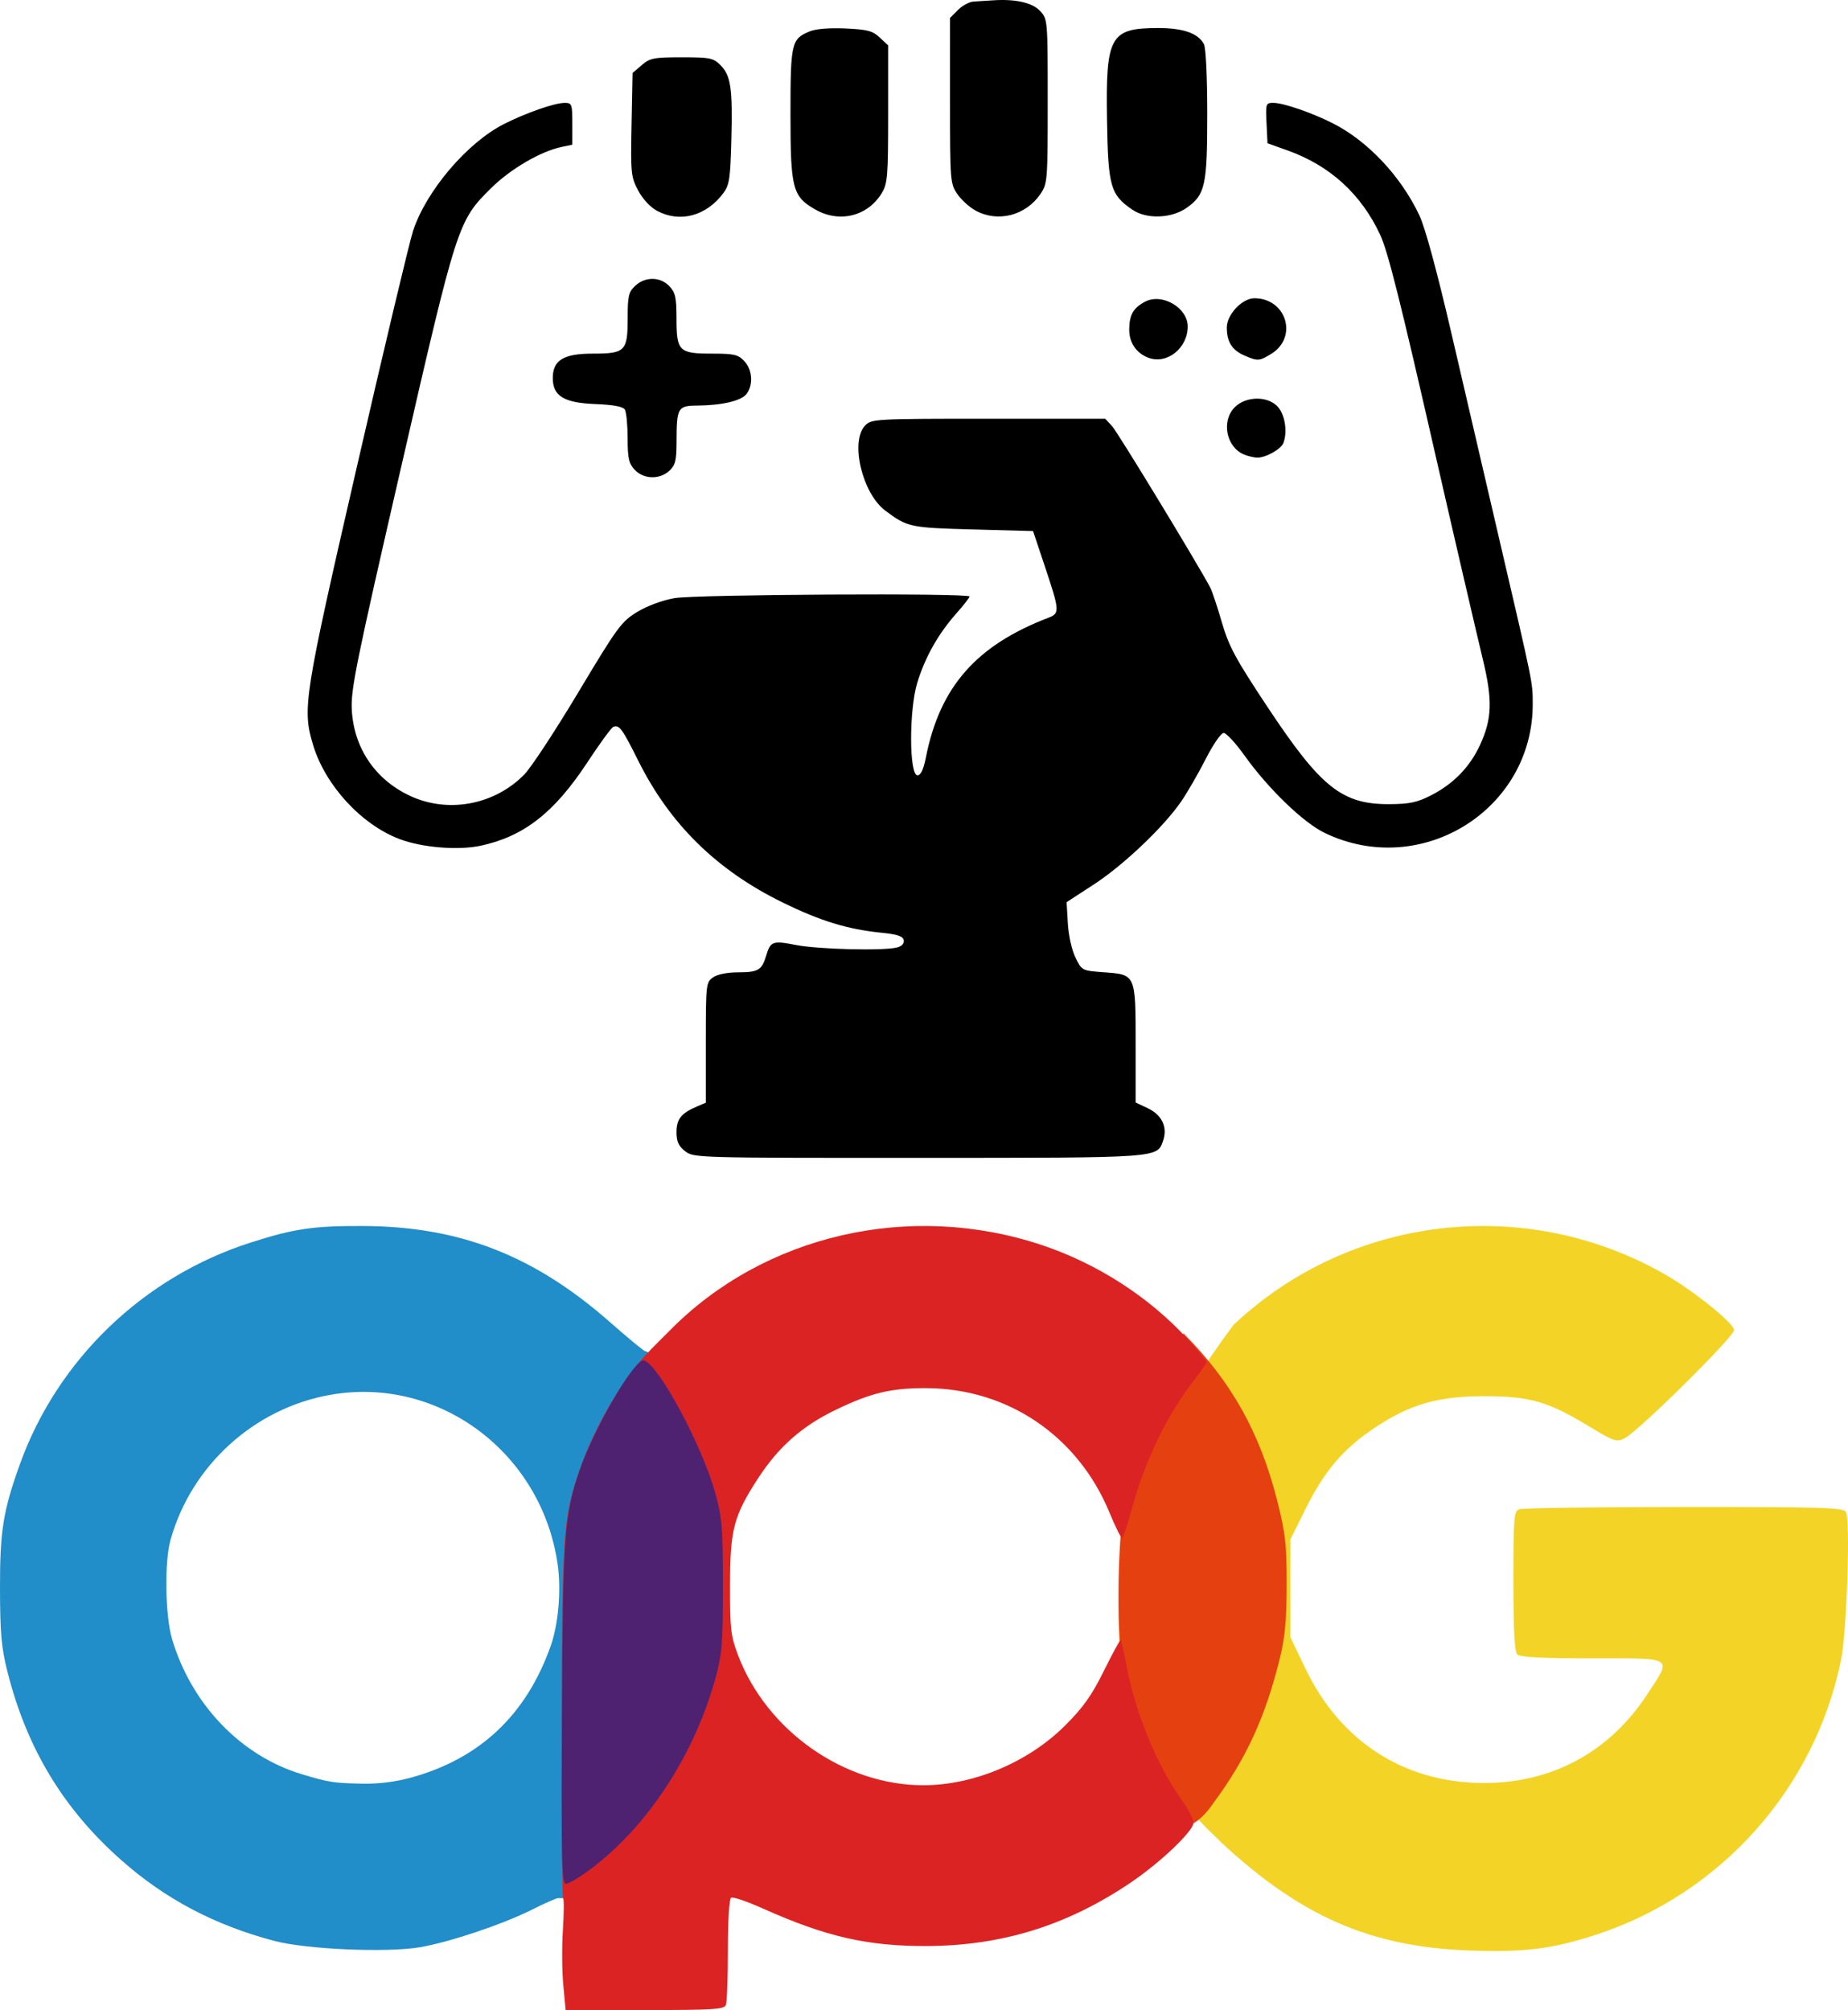 <?xml version="1.0" encoding="UTF-8" standalone="no"?>
<!-- Created with Inkscape (http://www.inkscape.org/) -->

<svg
   version="1.1"
   id="svg62"
   width="756.731"
   height="823.041"
   viewBox="0 0 756.731 823.041"
   xmlns="http://www.w3.org/2000/svg"
   xmlns:svg="http://www.w3.org/2000/svg">
  <defs
     id="defs12" />
  <g
     id="g3577">
    <path
       style="display:inline;fill:#f3d426;stroke-width:1.333"
       d="m 505.121,542.478 c 47.653,-44.954 119.421,-53.367 176.599,-20.702 11.574,6.612 27.769,19.602 28.378,22.761 0.447,2.321 -38.973,41.36 -44.752,44.319 -3.44,1.762 -4.23,1.496 -15.078,-5.066 -16.473,-9.965 -23.965,-12.095 -42.552,-12.095 -18.91,0 -30.474,3.345 -44.887,12.985 -12.751,8.529 -20.462,17.574 -28.144,33.015 l -6.302,12.667 v 20 20 l 6.274,13.054 c 14.265,29.679 40.259,46.433 72.392,46.66 28.119,0.199 51.851,-12.518 67.313,-36.071 10.404,-15.848 11.707,-14.976 -22.38,-14.976 -20.83,0 -29.52,-0.453 -30.667,-1.6 -1.144,-1.144 -1.6,-9.698 -1.6,-30.042 0,-25.841 0.213,-28.528 2.333,-29.38 1.283,-0.516 31.605,-0.947 67.381,-0.958 56.337,-0.018 65.232,0.248 66.421,1.98 1.927,2.806 0.427,48.909 -1.974,60.667 -10.757,52.68 -49.223,95.807 -100.35,112.509 -17.888,5.844 -29.617,7.294 -52.137,6.448 -40.2,-1.511 -68.595,-13.889 -101.208,-44.121 -1.375,-2.715 -97.398,-75.314 4.938,-212.052 z"
       id="path3591" />
    <path
       style="display:inline;fill:#218dc9;stroke-width:1.333"
       d="m 228.587,777.204 c -0.752,0 -5.606,2.135 -10.787,4.744 -11.794,5.94 -33.631,13.272 -45.717,15.351 -13.612,2.342 -46.693,0.905 -59.903,-2.602 C 87.808,788.227 67.661,777.579 49.652,761.65 25.887,740.629 10.89,715.77 3.005,684.324 0.564,674.588 0.041,668.71 0.001,650.538 -0.05,626.939 1.259,618.727 8.113,599.633 23.533,556.678 58.758,522.818 102.62,508.787 c 17.848,-5.709 25.656,-6.861 46,-6.783 39.555,0.15 69.997,11.985 101.073,39.293 7.453,6.549 13.927,11.908 14.386,11.908 22.409,4.694 11.38,227.519 -35.492,224 z m -60.155,-49.371 c 28.154,-7.802 47.054,-25.642 57.067,-53.868 3.137,-8.844 4.347,-22.629 2.901,-33.064 -6.36,-45.893 -48.535,-77.558 -92.97,-69.801 -31.214,5.449 -57.041,28.846 -65.61,59.437 -2.543,9.08 -2.188,31.129 0.655,40.667 7.947,26.658 28.098,47.677 52.939,55.218 11.132,3.379 13.299,3.717 25.234,3.933 6.486,0.117 13.473,-0.773 19.785,-2.523 z"
       id="path3589" />
    <path
       style="display:inline;fill:#e54110;stroke-width:1.333"
       d="m 484.642,546 c 19.558,19.645 31.335,40.671 38.36,68.488 3.377,13.373 3.875,17.776 3.867,34.206 -0.007,14.095 -0.663,21.552 -2.599,29.524 -5.933,24.438 -13.761,41.626 -27.288,59.917 C 458.931,793.901 438.301,595.044 484.642,546 Z"
       id="path3587" />
    <path
       style="display:inline;fill:#dc2323;stroke-width:1.333"
       d="m 230.656,812.762 c -0.53,-5.653 -0.602,-15.775 -0.161,-22.492 0.441,-6.717 0.483,-12.532 0.093,-12.922 -0.39,-0.39 -0.649,-32.901 -0.576,-72.248 0.142,-76.646 0.628,-83.631 7.146,-102.727 4.014,-11.759 10.168,-24.027 18.058,-36 7.126,-10.227 11.702,-14.158 18.887,-21.422 38.694,-39.406 98.527,-53.18 152.564,-35.122 22.583,7.547 43.832,21.22 59.428,38.24 4.379,4.779 7.962,9.12 7.962,9.646 0,0.526 -1.841,3.273 -4.091,6.105 -11.839,14.897 -21.153,34.054 -26.781,55.084 -1.59,5.941 -3.276,10.802 -3.747,10.802 -0.471,0 -2.771,-4.65 -5.111,-10.333 -12.931,-31.404 -41.714,-50.916 -75.204,-50.98 -14.249,-0.027 -22.43,1.927 -36.674,8.761 -14.028,6.73 -23.706,15.276 -32.224,28.456 -9.825,15.201 -11.255,20.703 -11.284,43.431 -0.024,18.07 0.292,20.838 3.266,28.687 11.745,30.989 43.469,53.267 75.851,53.267 20.649,0 43.071,-9.45 58.125,-24.499 7.418,-7.415 10.847,-12.259 15.894,-22.45 3.539,-7.147 6.622,-12.808 6.85,-12.58 0.228,0.228 1.278,4.928 2.334,10.445 3.784,19.778 12.477,40.903 22.683,55.126 2.63,3.664 4.781,7.848 4.781,9.298 0,3.397 -13.591,16.334 -25.844,24.599 -25.969,17.519 -52.67,25.802 -83.49,25.899 -24.195,0.076 -41.349,-3.858 -67.007,-15.369 -6.421,-2.88 -12.271,-4.868 -13,-4.418 -0.786,0.486 -1.326,9.16 -1.326,21.298 0,11.263 -0.364,21.428 -0.809,22.588 -0.707,1.843 -4.896,2.109 -33.22,2.109 h -32.41 z"
       id="path3585" />
    <path
       style="display:inline;fill:#4e2271;stroke-width:1.333"
       d="m 230.116,702.355 c 0.369,-73.637 0.961,-81.926 7.146,-100.061 6.07,-17.797 22.855,-46.452 26.51,-45.258 6.085,1.988 23.812,35.043 29.129,54.319 2.798,10.141 3.127,14.139 3.128,38 9e-4,23.395 -0.361,27.989 -2.952,37.449 -8.704,31.786 -27.998,61.271 -51.527,78.748 -4.297,3.192 -8.706,5.803 -9.797,5.803 -1.734,0 -1.94,-8.661 -1.638,-69 z"
       id="path3581" />
    <path
       style="display:inline;stroke-width:1.333"
       d="m 280.536,471.367 c -2.686,-2.113 -3.513,-3.948 -3.513,-7.793 0,-5.34 1.92,-7.757 8.333,-10.49 l 3.667,-1.563 v -24.62 c 0,-23.93 0.083,-24.678 2.963,-26.695 1.834,-1.285 5.837,-2.076 10.503,-2.076 7.897,0 9.498,-0.953 11.2,-6.667 1.814,-6.088 2.627,-6.385 12.325,-4.508 9.299,1.8 35.993,2.434 41.407,0.984 1.882,-0.504 2.905,-1.654 2.65,-2.982 -0.309,-1.614 -2.602,-2.38 -9.065,-3.028 -13.938,-1.397 -25.011,-4.79 -40.65,-12.457 -26.874,-13.173 -46.029,-31.987 -58.967,-57.918 -6.621,-13.269 -7.82,-14.899 -10.245,-13.931 -0.8,0.319 -5.622,6.92 -10.716,14.669 -13.458,20.472 -25.955,30.22 -43.59,34.002 -9.206,1.974 -23.953,0.774 -33.149,-2.697 -15.726,-5.936 -30.476,-21.97 -35.489,-38.577 -4.485,-14.858 -3.749,-19.525 18.012,-114.224 11.122,-48.4 21.441,-91.714 22.932,-96.254 5.389,-16.412 22.15,-36.113 37.222,-43.751 9.057,-4.59 20.748,-8.662 24.866,-8.662 2.953,0 3.125,0.471 3.125,8.561 v 8.561 l -4.333,0.907 c -8.633,1.806 -20.985,9.016 -28.928,16.885 -13.61,13.484 -13.867,14.28 -36.921,114.586 -18.448,80.263 -20.591,90.829 -20.11,99.168 0.889,15.436 9.43,28.16 23.411,34.879 15.688,7.54 34.932,4.042 47.266,-8.59 2.778,-2.845 12.745,-18.024 22.148,-33.731 15.924,-26.599 17.571,-28.847 24.013,-32.766 4.1,-2.495 10.327,-4.802 15.295,-5.667 8.758,-1.525 120.827,-2.141 120.827,-0.664 0,0.437 -2.467,3.587 -5.482,7 -7.386,8.36 -12.678,17.756 -15.921,28.268 -3.411,11.057 -3.362,37.937 0.069,37.937 1.359,0 2.465,-2.349 3.451,-7.333 5.716,-28.888 20.62,-45.867 50.216,-57.205 4.641,-1.778 4.568,-2.834 -1.433,-20.795 l -4.9,-14.667 -24.667,-0.669 c -25.763,-0.698 -26.751,-0.91 -35.81,-7.676 -9.557,-7.137 -14.58,-28.598 -8.19,-34.989 2.567,-2.567 4.444,-2.667 50.434,-2.667 h 47.768 l 2.799,3 c 2.233,2.393 34.506,55.446 40.193,66.072 0.763,1.426 2.897,7.8 4.741,14.164 2.872,9.91 5.535,14.866 18.551,34.518 22.052,33.297 30.663,40.172 50.181,40.067 8.132,-0.043 11.299,-0.717 16.955,-3.604 9.218,-4.706 15.969,-11.669 20.136,-20.769 4.859,-10.611 5.104,-18.259 1.117,-34.782 -2.854,-11.828 -12.876,-55.028 -18.869,-81.333 -14.911,-65.453 -19.998,-85.762 -23.212,-92.667 -7.742,-16.629 -20.569,-28.324 -37.835,-34.494 l -8.292,-2.963 -0.397,-8.272 c -0.381,-7.944 -0.271,-8.272 2.791,-8.272 4.079,0 15.761,4.016 24.366,8.376 14.317,7.255 27.867,21.662 35.42,37.661 2.399,5.082 7.257,22.975 13.213,48.667 5.18,22.346 13.962,60.13 19.516,83.963 13.995,60.064 13.661,58.42 13.696,67.333 0.168,43.444 -45.711,71.955 -85.18,52.933 -8.736,-4.21 -23.103,-18.065 -32.768,-31.6 -3.666,-5.133 -7.536,-9.333 -8.601,-9.333 -1.079,0 -4.339,4.722 -7.364,10.667 -2.985,5.867 -7.486,13.667 -10.002,17.333 -7.196,10.486 -23.657,26.129 -35.822,34.042 l -11.133,7.242 0.509,8.691 c 0.292,4.992 1.626,10.962 3.133,14.025 2.616,5.316 2.654,5.336 11.733,6 12.973,0.95 12.891,0.762 12.891,29.578 v 23.735 l 4.97,2.344 c 5.828,2.749 8.205,7.8 6.266,13.315 -2.5,7.107 -0.789,6.988 -100.055,7.009 -91.225,0.019 -92.189,-0.008 -95.667,-2.744 z M 259.922,192.378 c -2.435,-2.592 -2.902,-4.673 -2.919,-13 -0.011,-5.453 -0.531,-10.72 -1.155,-11.704 -0.758,-1.196 -4.776,-1.934 -12.11,-2.224 -12.827,-0.506 -17.381,-3.298 -17.381,-10.653 0,-7.302 4.404,-10 16.324,-10 13.374,0 14.343,-0.981 14.343,-14.529 0,-9.083 0.375,-10.691 3.086,-13.238 4.099,-3.851 10.299,-3.768 14.015,0.187 2.453,2.611 2.899,4.65 2.899,13.238 0,13.374 0.981,14.343 14.529,14.343 9.083,0 10.691,0.375 13.238,3.086 3.314,3.527 3.737,9.696 0.921,13.415 -2.135,2.82 -10.04,4.688 -20.199,4.775 -8.027,0.068 -8.442,0.802 -8.471,15.006 -0.015,7.474 -0.499,9.396 -2.936,11.667 -3.974,3.703 -10.518,3.533 -14.183,-0.367 z m 249.577,-6.236 c -7.372,-2.975 -9.522,-13.753 -3.87,-19.405 4.774,-4.774 14.118,-4.649 17.964,0.24 2.699,3.432 3.594,10.104 1.935,14.427 -0.98,2.553 -7.365,6.095 -10.772,5.975 -1.32,-0.046 -3.685,-0.603 -5.257,-1.238 z M 470.356,146.522 c -5.01,-1.831 -8,-6.199 -7.958,-11.624 0.046,-5.962 1.652,-8.792 6.431,-11.339 6.977,-3.717 17.526,2.392 17.526,10.15 0,8.811 -8.446,15.574 -16,12.812 z m 39.105,-1.002 c -4.961,-2.158 -7.105,-5.599 -7.105,-11.405 0,-5.314 6.288,-11.985 11.297,-11.985 13.152,0 17.974,16.011 6.862,22.787 -4.892,2.983 -5.505,3.016 -11.054,0.602 z M 269.035,86.323 c -2.745,-1.472 -5.872,-4.847 -7.723,-8.333 -2.943,-5.543 -3.089,-7 -2.7,-26.978 l 0.411,-21.119 3.741,-3.215 c 3.385,-2.909 4.945,-3.215 16.394,-3.215 11.561,0 12.928,0.275 15.837,3.184 4.286,4.286 5.043,9.45 4.494,30.637 -0.408,15.726 -0.817,18.46 -3.255,21.75 -6.982,9.418 -17.815,12.321 -27.198,7.288 z m 64.793,-0.548 c -9.307,-5.336 -10.139,-8.536 -10.139,-38.994 0,-29.277 0.359,-30.819 7.902,-33.944 2.465,-1.021 8.093,-1.475 14.618,-1.178 9.008,0.409 11.128,0.969 14.045,3.709 l 3.435,3.227 -0.005,28.101 c -0.004,25.688 -0.232,28.474 -2.654,32.446 -5.76,9.447 -17.359,12.275 -27.202,6.633 z m 65.84,0.553 c -2.555,-1.358 -5.996,-4.447 -7.646,-6.864 -2.917,-4.273 -3,-5.332 -3,-38.258 V 7.343 l 3.273,-3.273 c 1.8,-1.8 4.65,-3.343 6.333,-3.43 1.683,-0.086 5.161,-0.307 7.727,-0.49 9.341,-0.666 16.361,0.899 19.57,4.362 3.069,3.312 3.096,3.634 3.096,36.949 0,32.662 -0.085,33.732 -3,38.003 -5.981,8.762 -17.256,11.698 -26.354,6.864 z m 64.093,-0.417 c -9.094,-6.182 -10.026,-9.488 -10.458,-37.114 -0.533,-33.999 1.292,-37.274 20.786,-37.314 10.392,-0.021 16.503,2.105 18.894,6.573 0.808,1.51 1.373,13.352 1.373,28.785 0,29.064 -0.83,32.85 -8.376,38.223 -6.173,4.395 -16.424,4.786 -22.219,0.847 z"
       id="path3579" />
  </g>
</svg>
